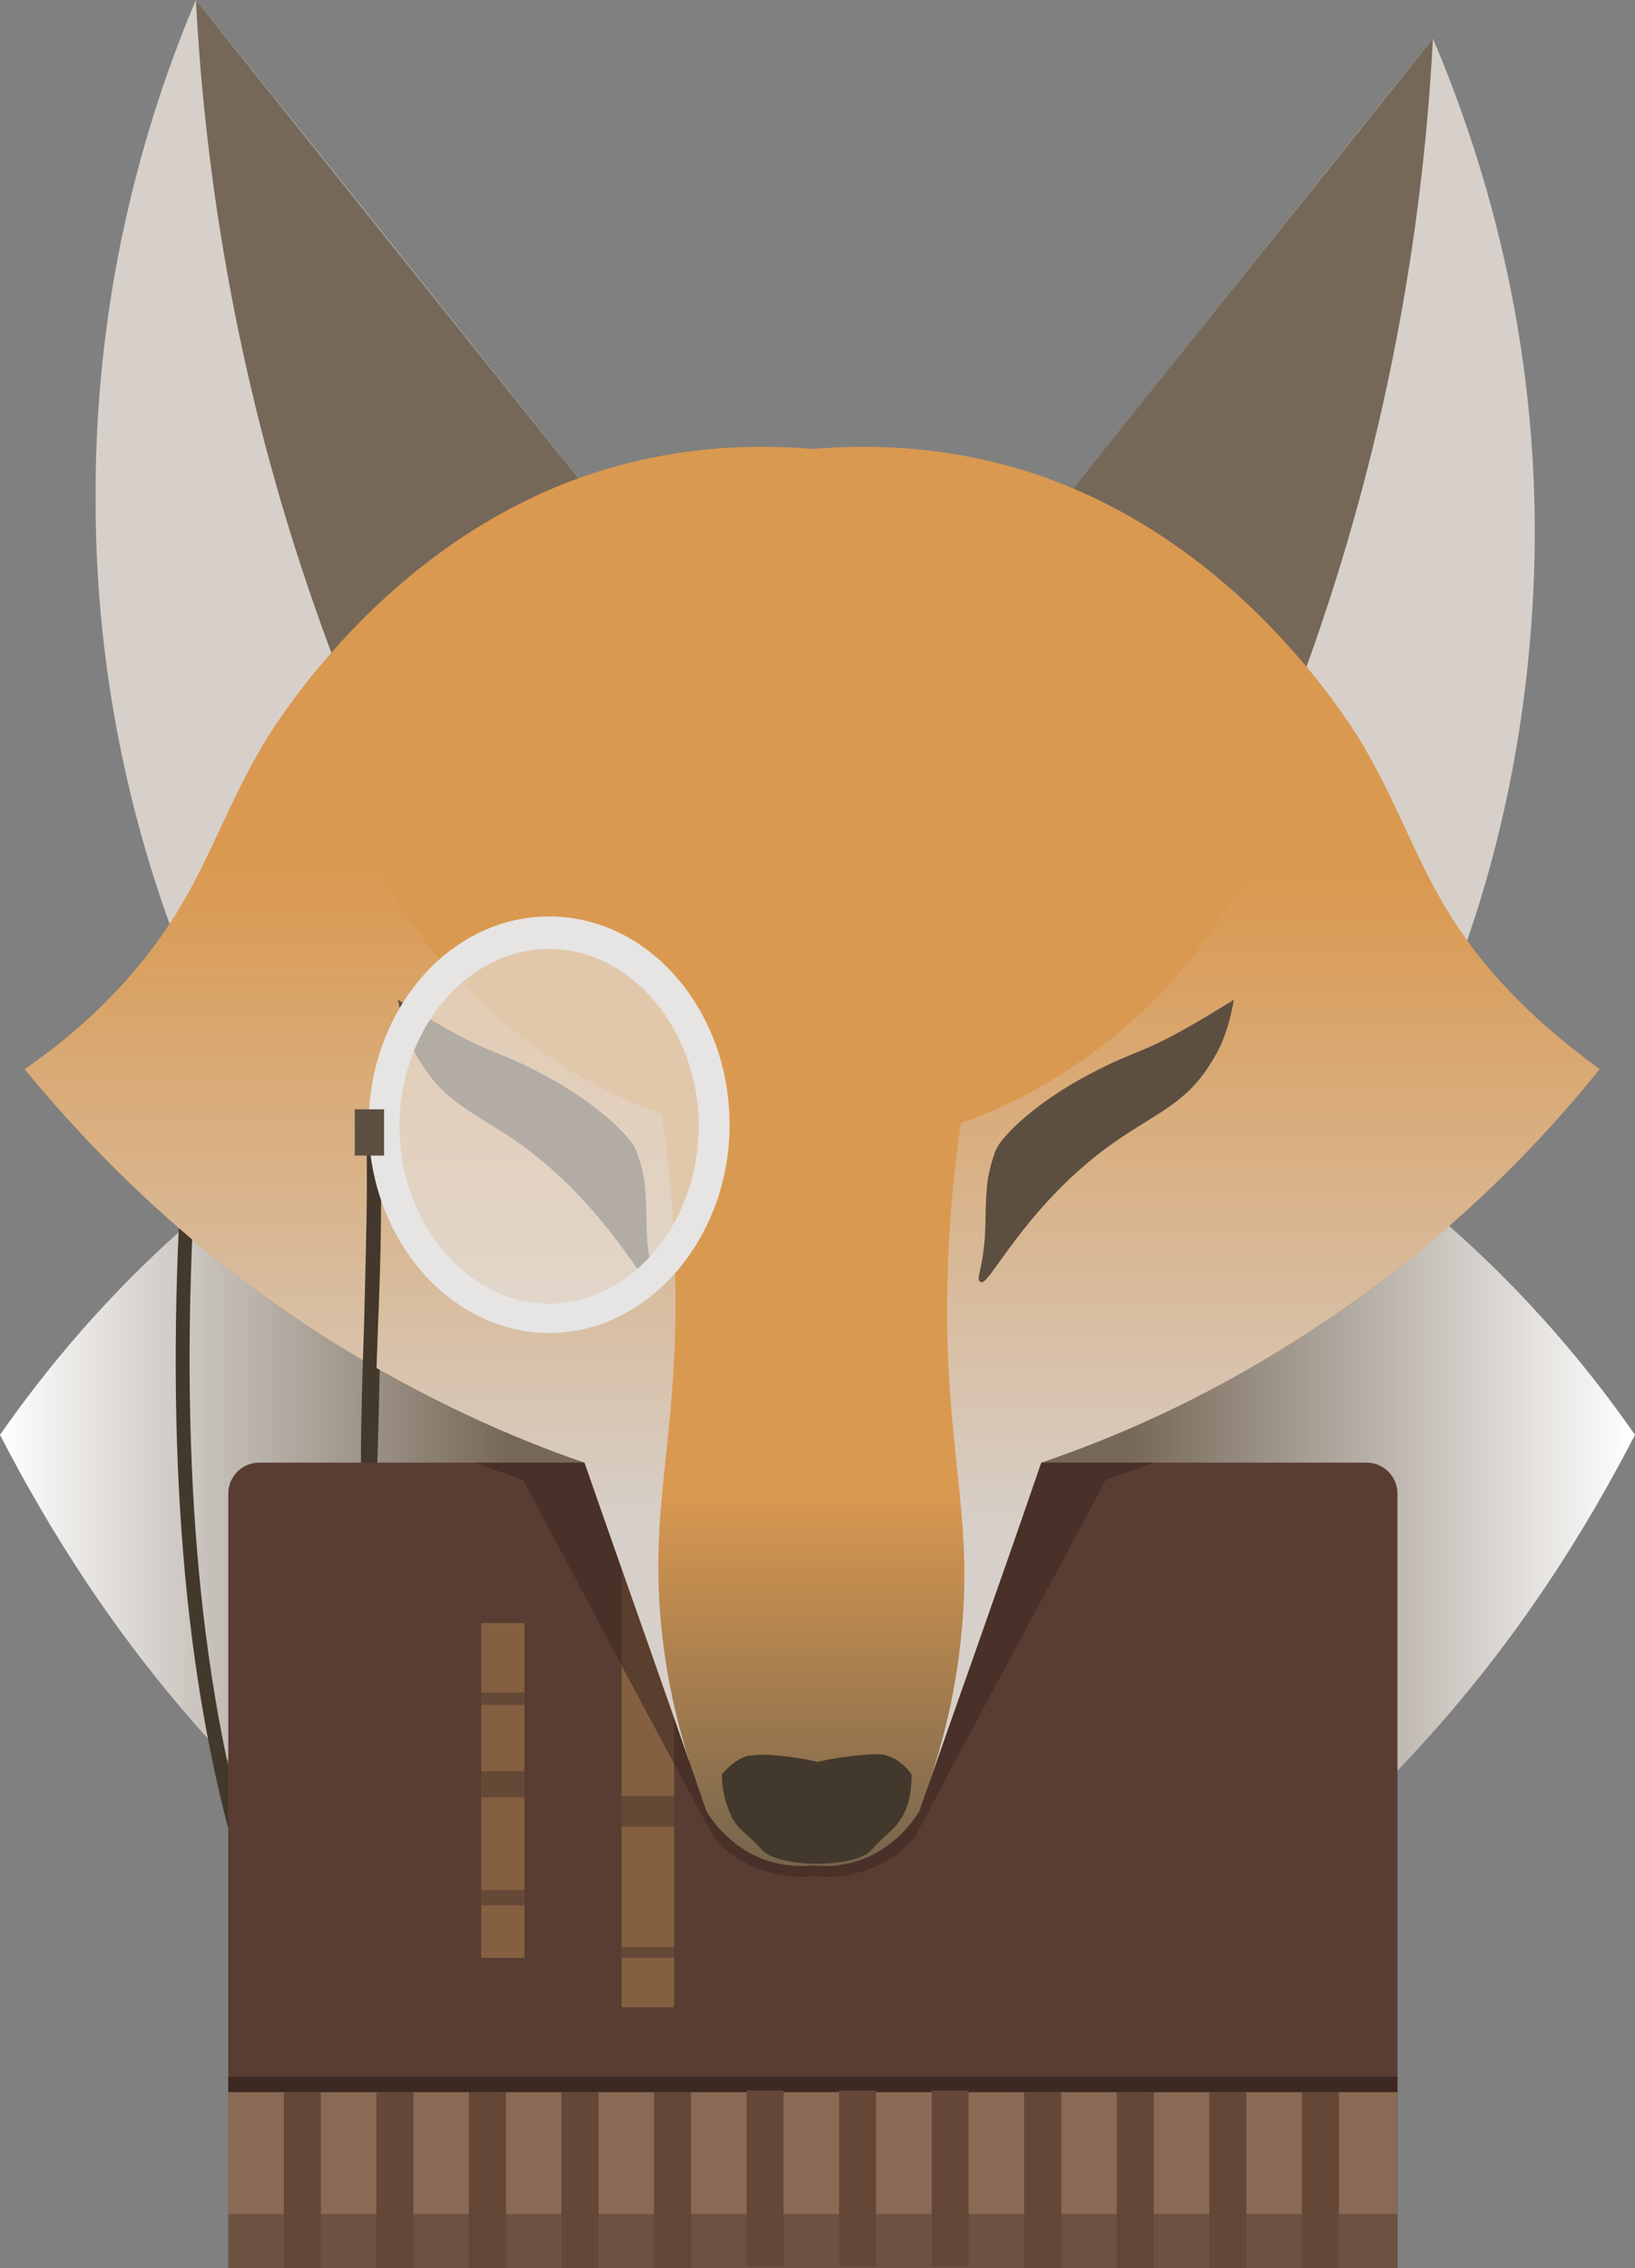 <?xml version="1.0" encoding="utf-8"?>
<!-- Generator: Adobe Illustrator 19.0.1, SVG Export Plug-In . SVG Version: 6.00 Build 0)  -->
<svg version="1.1" id="Слой_1" xmlns="http://www.w3.org/2000/svg" xmlns:xlink="http://www.w3.org/1999/xlink" x="0px" y="0px"
	 viewBox="0 0 106 147" style="enable-background:new 0 0 106 147;" xml:space="preserve">
<rect x="0" y="0" width="106" height="147" fill="#808080" stroke="none"/>
<g id="logo">
	<g id="neck">
		<linearGradient id="left_3_" gradientUnits="userSpaceOnUse" x1="-2.004278e-006" y1="99.343" x2="53.143" y2="99.343">
			<stop  offset="0" style="stop-color:#FFFFFF"/>
			<stop  offset="0.621" style="stop-color:#766858"/>
		</linearGradient>
		<path id="left" style="fill:url(#left_3_);" d="M52.9,59.9l0.3,78.8c-9-3.1-24.9-9.9-38.8-25C7.6,106.4,3.1,99,0,93
			c3-4.3,6.9-9,12-13.5C27,66.1,43.6,61.6,52.9,59.9z"/>
		
			<linearGradient id="right_3_" gradientUnits="userSpaceOnUse" x1="4468.702" y1="99.343" x2="4521.845" y2="99.343" gradientTransform="matrix(-1 0 0 1 4574.702 0)">
			<stop  offset="0" style="stop-color:#FFFFFF"/>
			<stop  offset="0.621" style="stop-color:#766858"/>
		</linearGradient>
		<path id="right" style="fill:url(#right_3_);" d="M53.1,59.9l-0.3,78.8c9-3.1,24.9-9.9,38.8-25C98.4,106.4,102.9,99,106,93
			c-3-4.3-6.9-9-12-13.5C79,66.1,62.4,61.6,53.1,59.9z"/>
	</g>
	<path id="cord" style="fill:#43382C;" d="M20.1,130c-0.8,0-2-1-3.9-6.8c-3.9-11.6-5.4-26.4-4.6-43.8l0.9,0
		c-0.8,17.3,0.7,31.9,4.6,43.5c2.1,6.2,3,6.2,3.1,6.2c0.2,0,0.8-0.5,1.3-4c0.6-3.7,1.1-10.1,1.6-19.4c0.5-11.1,0.7-22.4,0.7-33.8
		l0.9,0c0.1,11.4-0.1,22.8-0.7,33.9c-1,21.9-2.3,23.9-3.7,24.2C20.2,130,20.1,130,20.1,130z"/>
	<g id="book_1_">
		<path id="book" style="fill:#593D33;" d="M88.6,94.8H16.8c-1.1,0-2,0.9-2,2V147h75.8V96.8C90.6,95.7,89.7,94.8,88.6,94.8z"/>
		<g id="spine">
			<rect x="14.8" y="135.6" style="fill:#886A55;" width="75.8" height="11.4"/>
			<rect id="clamping_1_" x="14.8" y="134.6" style="fill:#3E2822;" width="75.8" height="1"/>
			<rect id="shadow" x="14.8" y="143.5" style="opacity:0.37;fill:#3E2822;" width="75.8" height="3.5"/>
			<rect id="stripe_x5F_0" x="18.4" y="135.6" style="fill:#644736;" width="2.4" height="11.4"/>
			<rect id="stipe_x5F_1" x="24.4" y="135.6" style="fill:#644736;" width="2.4" height="11.4"/>
			<rect id="stipe_x5F_2" x="30.4" y="135.6" style="fill:#644736;" width="2.4" height="11.4"/>
			<rect id="stipe_x5F_3" x="36.4" y="135.6" style="fill:#644736;" width="2.4" height="11.4"/>
			<rect id="stipe_x5F_4" x="42.4" y="135.6" style="fill:#644736;" width="2.4" height="11.4"/>
			<rect id="stipe_x5F_5" x="48.4" y="135.5" style="fill:#644736;" width="2.4" height="11.4"/>
			<rect id="stipe_x5F_6" x="54.4" y="135.5" style="fill:#644736;" width="2.4" height="11.4"/>
			<rect id="stipe_x5F_7" x="60.4" y="135.5" style="fill:#644736;" width="2.4" height="11.4"/>
			<rect id="stipe_x5F_8" x="66.4" y="135.6" style="fill:#644736;" width="2.4" height="11.4"/>
			<rect id="stipe_x5F_9" x="72.4" y="135.6" style="fill:#644736;" width="2.4" height="11.4"/>
			<rect id="stipe_x5F_10" x="78.4" y="135.6" style="fill:#644736;" width="2.4" height="11.4"/>
			<rect id="stipe_x5F_11" x="84.4" y="135.6" style="fill:#644736;" width="2.4" height="11.4"/>
		</g>
		<g id="title">
			<rect id="text_x5F_1" x="31.2" y="105.2" style="opacity:0.52;fill:#AC814F;" width="2.8" height="21.7"/>
			<rect id="text_x5F_2" x="40.3" y="100.6" style="opacity:0.52;fill:#AC814F;" width="3.4" height="29.5"/>
			<g id="spaces" style="opacity:0.69;">
				<rect x="30.1" y="122.5" style="fill:#593D33;" width="5.5" height="1"/>
				<rect x="30.1" y="114.8" style="fill:#593D33;" width="5.5" height="1.7"/>
				<rect x="30.8" y="109.7" style="fill:#593D33;" width="4" height="0.8"/>
				<rect x="40.3" y="126.2" style="fill:#593D33;" width="4" height="0.7"/>
				<rect x="39" y="116.4" style="fill:#593D33;" width="5.3" height="2"/>
			</g>
		</g>
	</g>
	<path id="shadow_aunder_the_head" style="opacity:0.6;fill:#3E2822;" d="M30.8,94.8c1.1,0.4,2.1,0.8,3.1,1.1c5,9.4,9,17,12.4,23.2
		c0.3,0.4,1.3,1.5,3.1,2.1c1.4,0.5,2.7,0.5,3.4,0.4c0.7,0.1,2,0.1,3.4-0.4c1.8-0.6,2.7-1.7,3.1-2.1c3.3-6.3,7.4-13.8,12.4-23.2
		c1-0.3,2-0.7,3.1-1.1H30.8z"/>
	<g id="fox">
		<g id="left_ear">
			<path id="inside_1_" style="fill:#D7D0CA;" d="M41.1,40.9c0-1.2-3.6-9.9-3.6-9.9C29.3,20.7,21,10.3,12.7,0
				C9.9,6.6,6.1,18,6.2,32.5C6.2,44.3,8.8,53.8,11,59.9C21.1,53.6,31.1,47.2,41.1,40.9z"/>
			<path id="outside_1_" style="fill:#766858;" d="M45.4,38.6L37.5,31L12.7,0c0.5,9.6,2.1,21.7,6.3,35.1c2.5,7.9,5.4,14.9,8.4,20.7
				C33.4,50.1,39.4,44.3,45.4,38.6z"/>
		</g>
		<g id="right_ear">
			<path id="inside" style="fill:#D7D0CA;" d="M64.5,43.4c0-1.2,3.6-9.9,3.6-9.9c8.3-10.3,16.5-20.7,24.8-31
				c2.8,6.6,6.7,18,6.6,32.5c-0.1,11.8-2.6,21.2-4.9,27.4C84.6,56.1,74.5,49.8,64.5,43.4z"/>
			<path id="outside" style="fill:#766858;" d="M60.2,41.1l7.9-7.6l24.8-31c-0.5,9.6-2.1,21.7-6.3,35.1c-2.5,7.9-5.4,14.9-8.4,20.7
				C72.2,52.6,66.2,46.9,60.2,41.1z"/>
		</g>
		<g id="head">
			<defs>
				<path id="mask" d="M98.6,65c-6.3-6.2-6.8-11.1-10.6-17.3C87,46.2,80.3,35.5,67.9,31c-6.1-2.2-11.6-2.2-15.2-1.9
					c-3.6-0.3-9.1-0.3-15.2,1.9c-12.4,4.5-19.1,15.2-20.1,16.7c-3.8,6.2-4.3,11-10.6,17.3c-2,2-3.9,3.4-5.2,4.3
					C5.8,74.4,12.2,81.1,21.6,87c6,3.7,11.6,6.2,16.3,7.8c2.6,7.5,5.3,15,7.9,22.6c0.3,0.5,1.3,2,3.2,2.9c1.5,0.7,3,0.7,3.7,0.6
					c0.8,0.1,2.2,0.1,3.7-0.6c1.9-0.9,2.8-2.3,3.2-2.9c2.6-7.5,5.3-15,7.9-22.6c4.7-1.6,10.3-4,16.3-7.8
					c9.4-5.9,15.8-12.6,19.9-17.7C102.5,68.4,100.6,67,98.6,65z"/>
			</defs>
			<clipPath id="mask_1_">
				<use xlink:href="#mask"  style="overflow:visible;"/>
			</clipPath>
			<linearGradient id="base_1_" gradientUnits="userSpaceOnUse" x1="52.714" y1="120.885" x2="52.714" y2="28.962">
				<stop  offset="0" style="stop-color:#76654D"/>
				<stop  offset="0.266" style="stop-color:#DA9950"/>
			</linearGradient>
			<path id="base" style="clip-path:url(#mask_1_);fill:url(#base_1_);" d="M98.6,65c-6.3-6.2-6.8-11.1-10.6-17.3
				C87,46.2,80.3,35.5,67.9,31c-6.1-2.2-11.6-2.2-15.2-1.9c-3.6-0.3-9.1-0.3-15.2,1.9c-12.4,4.5-19.1,15.2-20.1,16.7
				c-3.8,6.2-4.3,11-10.6,17.3c-2,2-3.9,3.4-5.2,4.3C5.8,74.4,12.2,81.1,21.6,87c6,3.7,11.6,6.2,16.3,7.8c2.6,7.5,5.3,15,7.9,22.6
				c0.3,0.5,1.3,2,3.2,2.9c1.5,0.7,3,0.7,3.7,0.6c0.8,0.1,2.2,0.1,3.7-0.6c1.9-0.9,2.8-2.3,3.2-2.9c2.6-7.5,5.3-15,7.9-22.6
				c4.7-1.6,10.3-4,16.3-7.8c9.4-5.9,15.8-12.6,19.9-17.7C102.5,68.4,100.6,67,98.6,65z"/>
			<linearGradient id="right_4_" gradientUnits="userSpaceOnUse" x1="85.159" y1="117.355" x2="85.159" y2="43.209">
				<stop  offset="0.236" style="stop-color:#D7D0CA"/>
				<stop  offset="0.818" style="stop-color:#DA9950"/>
			</linearGradient>
			<path id="right_2_" style="clip-path:url(#mask_1_);fill:url(#right_4_);" d="M59.6,117.4l51.1-47.3c-8.7-9-17.4-17.9-26-26.9
				c-0.2,3.1-1.2,10.5-6.6,17.8c-5.7,7.7-12.9,10.8-15.8,11.8c-0.8,5.3-0.9,9.7-0.9,12.7c0.1,9.3,1.7,13.2,0.9,20.7
				C61.8,111.1,60.5,114.9,59.6,117.4z"/>
			<linearGradient id="left_4_" gradientUnits="userSpaceOnUse" x1="20.074" y1="116.779" x2="20.074" y2="42.634">
				<stop  offset="0.236" style="stop-color:#D7D0CA"/>
				<stop  offset="0.818" style="stop-color:#DA9950"/>
			</linearGradient>
			<path id="left_2_" style="clip-path:url(#mask_1_);fill:url(#left_4_);" d="M43.8,84.9c0-3-0.1-7.3-0.9-12.7
				c-2.9-1-10.1-4.1-15.8-11.8c-5.4-7.3-6.4-14.7-6.6-17.8c-8.7,9-17.4,17.9-26,26.9l51.1,47.3c-0.9-2.4-2.2-6.3-2.7-11.1
				C42.1,98.1,43.7,94.2,43.8,84.9z"/>
		</g>
		<path id="nose" style="fill:#43382C;" d="M57.5,113.8c-0.2-0.1-0.7-0.2-2.9,0.1c-0.7,0.1-1.2,0.2-1.6,0.3
			c-0.4-0.1-0.9-0.2-1.6-0.3c-2.1-0.3-2.6-0.1-2.9-0.1c-0.4,0.1-1,0.4-1.7,1.2c0,0.9,0.2,1.9,0.7,2.9c0.5,0.8,0.7,0.7,1.9,2
			c1.1,1.2,6.1,1.2,7.1,0c1.2-1.3,1.4-1.2,1.9-2c0.6-0.9,0.7-2,0.7-2.9C58.5,114.2,57.9,113.9,57.5,113.8z"/>
		<g id="eyes">
			<path id="right_1_" style="fill:#5C4F40;" d="M63.7,81.5c0.3-1.9,0.1-2.7,0.3-4.7c0-0.1,0.1-1,0.5-2.1c0-0.1,0.1-0.2,0.1-0.2
				c0.1-0.3,0.4-0.7,1.2-1.5c2.1-2,4.7-3.3,4.7-3.3c2.4-1.3,3-1.3,5.2-2.4c1.9-1,3.3-1.9,4.3-2.5c-0.2,1-0.5,2.6-1.5,4.1
				c-1.7,2.8-3.8,3.3-6.9,5.6c-5.3,4-7.5,8.9-8,8.6C63.3,83,63.5,82.7,63.7,81.5z"/>
			<path id="left_1_" style="fill:#5C4F40;" d="M42.1,81.5c-0.3-1.9-0.1-2.7-0.3-4.7c0-0.1-0.1-1-0.5-2.1c0-0.1-0.1-0.2-0.1-0.2
				c-0.1-0.3-0.4-0.7-1.2-1.5c-2.1-2-4.7-3.3-4.7-3.3c-2.4-1.3-3-1.3-5.2-2.4c-1.9-1-3.3-1.9-4.3-2.5c0.2,1,0.5,2.6,1.5,4.1
				c1.7,2.8,3.8,3.3,6.9,5.6c5.3,4,7.5,8.9,8,8.6C42.5,83,42.3,82.7,42.1,81.5z"/>
		</g>
	</g>
	<path id="up_of_cord" style="fill:#43382C;" d="M24.3,94.8l-0.9,0c0-2.9,0.1-5.9,0.2-8.8c0.1-4.6,0.3-9.4,0.1-14l0.9,0
		c0.2,4.6,0.1,9.5-0.1,14.1C24.4,88.9,24.3,91.9,24.3,94.8z"/>
	<g id="monocle">
		<ellipse id="glass" style="opacity:0.62;fill:#E6E5E4;" cx="35.6" cy="72.9" rx="10.7" ry="12.5"/>
		<path id="bezel" style="fill:#E6E5E4;" d="M35.6,86.4c-6.4,0-11.7-6.1-11.7-13.5s5.2-13.5,11.7-13.5s11.7,6.1,11.7,13.5
			S42,86.4,35.6,86.4z M35.6,61.5c-5.3,0-9.7,5.2-9.7,11.5s4.4,11.5,9.7,11.5s9.7-5.2,9.7-11.5S40.9,61.5,35.6,61.5z"/>
	</g>
	<rect id="clamping" x="23" y="71.9" style="fill:#5C4F40;" width="1.9" height="3"/>
</g>
</svg>
